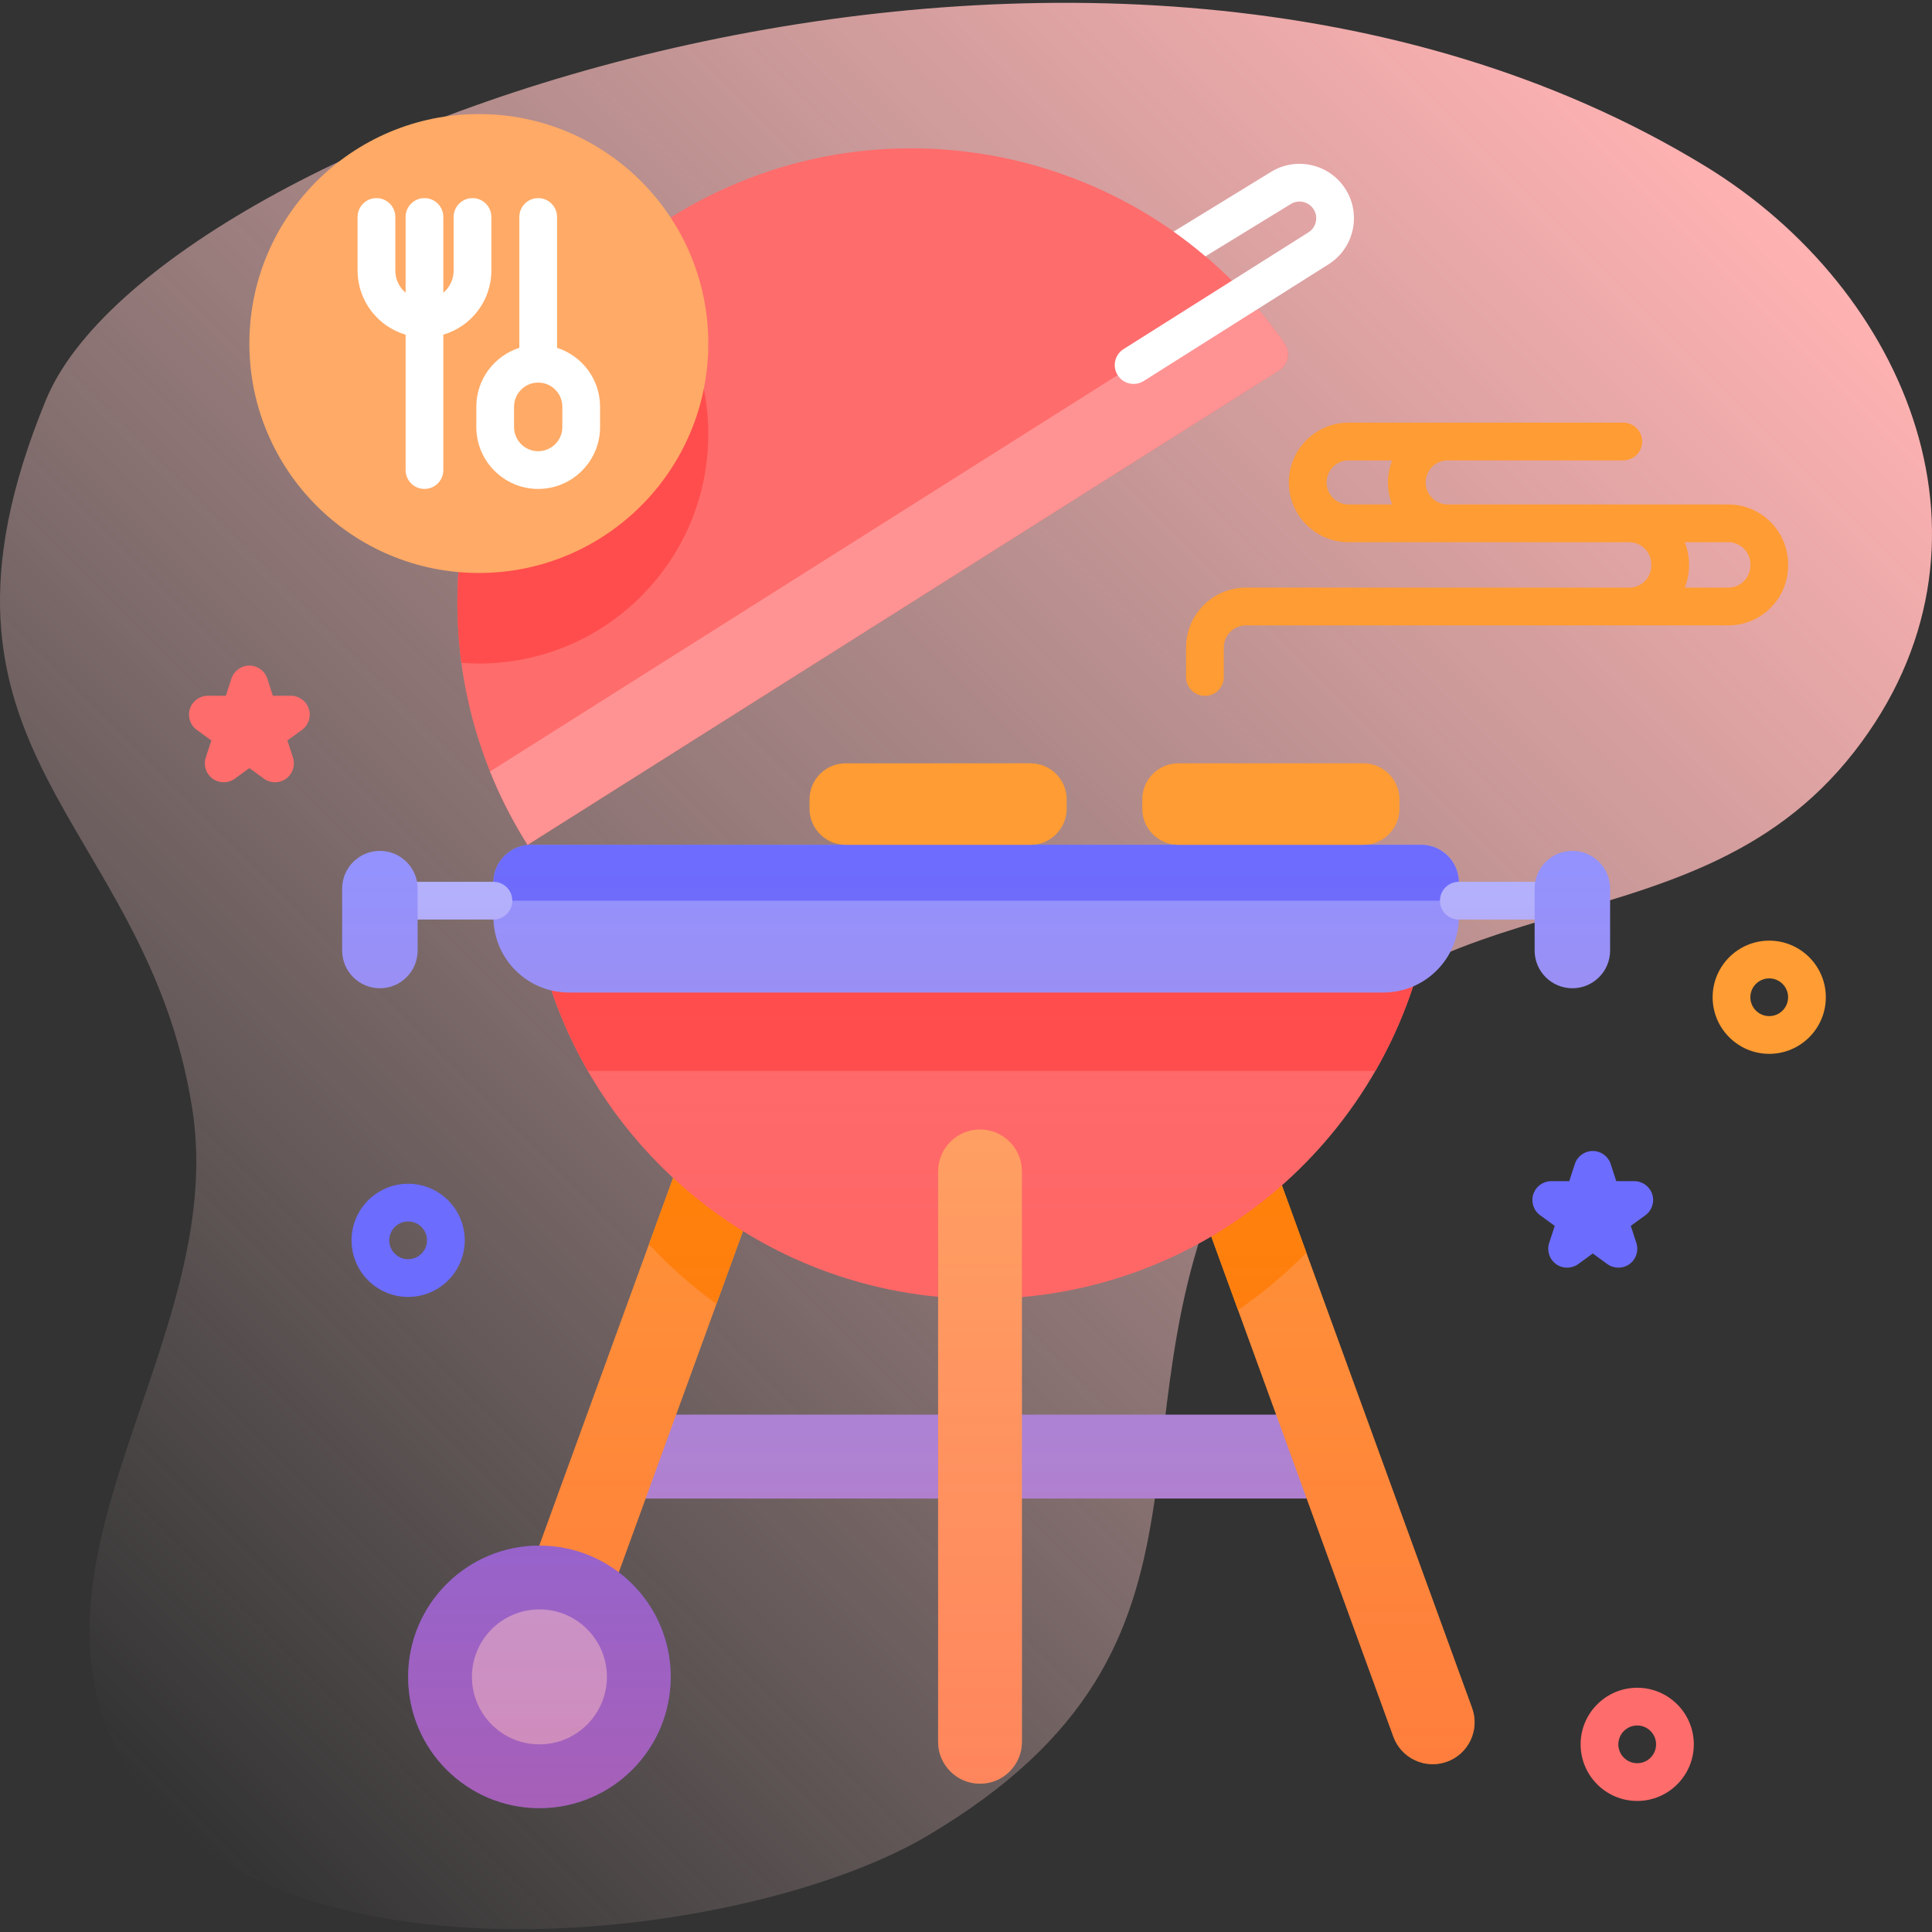 <!-- icon666.com - MILLIONS vector ICONS FREE --><svg id="Capa_1" enable-background="new 0 0 512 512" viewBox="0 0 512 512" xmlns="http://www.w3.org/2000/svg" xmlns:xlink="http://www.w3.org/1999/xlink"><rect x="0" y="0" width="512" height="512" fill="#333333" stroke="none"/><linearGradient id="SVGID_1_" gradientUnits="userSpaceOnUse" x1="-6.086" x2="419.466" y1="431.694" y2="6.143"><stop offset="0" stop-color="#ffd8d8" stop-opacity="0"></stop><stop offset=".998" stop-color="#ffb2b2"></stop></linearGradient><linearGradient id="SVGID_2_" gradientUnits="userSpaceOnUse" x1="258.686" x2="258.686" y1="479.179" y2="223.885"><stop offset="0" stop-color="#ff4d4d" stop-opacity=".4"></stop><stop offset=".146" stop-color="#ff4d4d" stop-opacity=".342"></stop><stop offset="1" stop-color="#ff4d4d" stop-opacity="0"></stop></linearGradient><g><g><path d="m451.798 43.963c-160.556-97.869-410.51-8.611-439.594 61.949-38.908 94.394 26.578 110.528 38.743 187.874 9.761 62.061-51.182 121.495-16.394 176.282 37.883 59.663 163.465 44.681 211.198 16.447 87.376-51.683 43.309-112.012 84.684-187.299 39.407-71.707 116.244-42.625 160.961-99.99 42.5-54.521 14.31-122.402-39.598-155.263z" fill="url(#SVGID_1_)"></path></g><g><g><g><g><g><path d="m155.031 386.012c0-6.133 4.972-11.104 11.104-11.104h185.16c6.133 0 11.104 4.972 11.104 11.104 0 6.133-4.972 11.104-11.104 11.104h-185.16c-6.133 0-11.104-4.971-11.104-11.104z" fill="#9393ff"></path></g></g><g><g><g><g><g><path d="m383.479 466.865c-5.763 2.098-12.135-.874-14.233-6.637l-58.54-160.838c-2.098-5.763.874-12.135 6.637-14.233 5.763-2.098 12.135.874 14.233 6.637l58.54 160.838c2.098 5.764-.874 12.136-6.637 14.233z" fill="#ff9c33"></path></g><g><path d="m346.2 331.96c-5.51 5.65-11.58 10.75-18.1 15.22l-17.39-47.79c-2.1-5.76.87-12.13 6.63-14.23 1.26-.46 2.54-.67 3.8-.67 4.54 0 8.8 2.8 10.44 7.31z" fill="#ff8a00"></path></g></g><g><g><path d="m133.892 466.865c5.763 2.098 12.135-.874 14.233-6.637l58.54-160.838c2.098-5.763-.874-12.135-6.637-14.233-5.763-2.098-12.135.874-14.233 6.637l-58.54 160.838c-2.098 5.764.874 12.136 6.637 14.233z" fill="#ff9c33"></path></g><g><path d="m206.66 299.39-16.8 46.16c-6.48-4.67-12.46-9.96-17.88-15.79l13.82-37.96c1.63-4.51 5.89-7.31 10.43-7.31 1.26 0 2.54.21 3.8.67 5.76 2.1 8.73 8.47 6.63 14.23z" fill="#ff8a00"></path></g></g></g><path d="m141.381 243.301c9.284 57.219 58.914 100.906 118.755 100.906s109.47-43.688 118.755-100.906z" fill="#ff6c6c"></path><path d="m364.483 283.792c7.074-12.296 12.048-25.953 14.407-40.491h-237.509c2.359 14.538 7.332 28.195 14.407 40.491z" fill="#ff4d4d"></path><g><path d="m150.766 263.026h215.838c11.046 0 20-8.954 20-20v-9.141c0-5.523-4.477-10-10-10h-235.838c-5.523 0-10 4.477-10 10v9.141c0 11.046 8.955 20 20 20z" fill="#9393ff"></path></g><g><path d="m386.605 238.691v-4.806c0-5.523-4.477-10-10-10h-235.839c-5.523 0-10 4.477-10 10v4.806z" fill="#6c6cff"></path></g><g><path d="m177.305 57.906c-56.187 35.481-72.972 109.792-37.492 165.979l199.151-125.759c2.391-1.51 3.077-4.716 1.468-7.041-36.49-52.714-108.405-67.735-163.127-33.179z" fill="#ff6c6c"></path><path d="m187.705 115.036c0-19.398-9.094-36.661-23.238-47.795-32.321 26.894-47.561 68.239-42.193 108.412 1.527.115 3.065.193 4.622.193 33.584-.001 60.809-27.226 60.809-60.81z" fill="#ff4d4d"></path><path d="m338.96 98.13-199.15 125.76c-3.96-6.28-7.27-12.79-9.94-19.44l200.14-126.4c3.72 4.05 7.21 8.39 10.42 13.03 1.61 2.33.92 5.54-1.47 7.05z" fill="#ff9393"></path><path d="m356.588 50.134c-4.246-6.724-13.172-8.74-19.896-4.494l-25.672 15.736c2.897 2.047 5.708 4.239 8.435 6.557l22.576-13.838c2.061-1.302 4.8-.684 6.101 1.378 1.302 2.062.684 4.799-1.377 6.102l-49.006 30.946c-2.335 1.474-3.033 4.563-1.558 6.897.951 1.506 2.574 2.331 4.232 2.331.913 0 1.836-.25 2.665-.773l49.007-30.946c6.723-4.246 8.738-13.171 4.493-19.896z" fill="#fff"></path></g><g><g><path d="m259.715 472.696c-6.133 0-11.104-4.972-11.104-11.104v-151.16c0-6.133 4.972-11.104 11.104-11.104 6.133 0 11.104 4.972 11.104 11.104v151.16c.001 6.133-4.971 11.104-11.104 11.104z" fill="#fa6"></path></g></g></g><g fill="#ff9c33"><path d="m361.293 223.885h-49.01c-5.286 0-9.571-4.285-9.571-9.571v-2.454c0-5.286 4.285-9.571 9.571-9.571h49.01c5.286 0 9.571 4.285 9.571 9.571v2.454c.001 5.286-4.285 9.571-9.571 9.571z"></path><path d="m273.116 223.885h-49.01c-5.286 0-9.571-4.285-9.571-9.571v-2.454c0-5.286 4.285-9.571 9.571-9.571h49.01c5.286 0 9.571 4.285 9.571 9.571v2.454c0 5.286-4.285 9.571-9.571 9.571z"></path><path d="m458.019 133.691h-74.362c-3.223 0-5.846-2.622-5.846-5.845s2.623-5.846 5.846-5.846h46.537c2.761 0 5-2.239 5-5s-2.239-5-5-5h-72.792c-8.737 0-15.846 7.108-15.846 15.846s7.108 15.845 15.846 15.845h74.362c3.223 0 5.846 2.623 5.846 5.846v.349c0 3.223-2.623 5.846-5.846 5.846h-101.597c-8.737 0-15.845 7.108-15.845 15.846v7.839c0 2.761 2.239 5 5 5s5-2.239 5-5v-7.839c0-3.223 2.622-5.846 5.845-5.846h127.853c8.737 0 15.845-7.108 15.845-15.846v-.349c-.001-8.738-7.109-15.846-15.846-15.846zm-106.463-5.845c0-3.223 2.623-5.846 5.846-5.846h11.54c-.722 1.811-1.131 3.78-1.131 5.846 0 2.065.409 4.034 1.131 5.845h-11.54c-3.223 0-5.846-2.622-5.846-5.845zm112.308 22.04c0 3.223-2.622 5.846-5.845 5.846h-11.54c.722-1.811 1.131-3.78 1.131-5.846v-.349c0-2.066-.409-4.035-1.131-5.846h11.54c3.223 0 5.845 2.623 5.845 5.846z"></path></g></g><g><circle cx="142.952" cy="444.387" fill="#6c6cff" r="34.792"></circle><circle cx="142.952" cy="444.387" fill="#b2b2ff" r="17.884"></circle></g><g><path d="m413.012 243.691h-26.408c-2.761 0-5-2.239-5-5s2.239-5 5-5h26.408c2.761 0 5 2.239 5 5s-2.239 5-5 5z" fill="#b2b2ff"></path><g><g><path d="m416.694 261.895c-5.523 0-10-4.477-10-10v-16.407c0-5.523 4.477-10 10-10s10 4.477 10 10v16.407c0 5.522-4.477 10-10 10z" fill="#9393ff"></path></g></g></g><g><path d="m130.766 243.691h-26.407c-2.761 0-5-2.239-5-5s2.239-5 5-5h26.407c2.761 0 5 2.239 5 5s-2.239 5-5 5z" fill="#b2b2ff"></path><g><g><path d="m100.677 261.895c5.523 0 10-4.477 10-10v-16.407c0-5.523-4.477-10-10-10s-10 4.477-10 10v16.407c0 5.522 4.477 10 10 10z" fill="#9393ff"></path></g></g></g></g><g><g><circle cx="126.896" cy="91.036" fill="#fa6" r="60.809"></circle></g><g fill="#fff"><path d="m130.217 71.703v-14.204c0-2.761-2.239-5-5-5s-5 2.239-5 5v14.204c0 2.353-1.061 4.46-2.726 5.879v-20.083c0-2.761-2.239-5-5-5s-5 2.239-5 5v20.082c-1.664-1.418-2.725-3.525-2.725-5.878v-14.204c0-2.761-2.239-5-5-5s-5 2.239-5 5v14.204c0 8.037 5.381 14.831 12.725 16.996v35.874c0 2.761 2.239 5 5 5s5-2.239 5-5v-35.875c7.345-2.165 12.726-8.958 12.726-16.995z"></path><path d="m147.628 92.174v-34.675c0-2.761-2.239-5-5-5s-5 2.239-5 5v34.675c-6.603 2.12-11.398 8.314-11.398 15.612v5.388c0 9.042 7.356 16.398 16.398 16.398s16.398-7.356 16.398-16.398v-5.388c-.001-7.298-4.795-13.492-11.398-15.612zm1.397 21c0 3.528-2.87 6.398-6.398 6.398s-6.398-2.87-6.398-6.398v-5.388c0-3.528 2.87-6.398 6.398-6.398s6.398 2.87 6.398 6.398z"></path></g></g></g><g><path d="m108.16 343.702c-8.271 0-15-6.729-15-15s6.729-15 15-15 15 6.729 15 15-6.729 15-15 15zm0-20c-2.757 0-5 2.243-5 5s2.243 5 5 5 5-2.243 5-5-2.243-5-5-5z" fill="#6c6cff"></path></g><g><path d="m468.864 279.281c-8.271 0-15-6.729-15-15s6.729-15 15-15 15 6.729 15 15-6.729 15-15 15zm0-20c-2.757 0-5 2.243-5 5s2.243 5 5 5 5-2.243 5-5-2.243-5-5-5z" fill="#ff9c33"></path></g><g><path d="m433.878 477.271c-8.271 0-15-6.729-15-15s6.729-15 15-15 15 6.729 15 15-6.729 15-15 15zm0-20c-2.757 0-5 2.243-5 5s2.243 5 5 5 5-2.243 5-5-2.243-5-5-5z" fill="#ff6c6c"></path></g><g><path d="m72.885 207.314c-1.031 0-2.063-.318-2.939-.955l-3.859-2.804-3.859 2.804c-1.752 1.273-4.125 1.273-5.878 0-1.752-1.273-2.486-3.53-1.816-5.59l1.474-4.537-3.859-2.804c-1.752-1.273-2.486-3.53-1.816-5.59s2.589-3.455 4.755-3.455h4.771l1.474-4.537c.669-2.06 2.589-3.455 4.755-3.455s4.086 1.395 4.755 3.455l1.474 4.537h4.771c2.166 0 4.086 1.395 4.755 3.455s-.064 4.317-1.816 5.59l-3.859 2.804 1.474 4.537c.669 2.06-.064 4.317-1.816 5.59-.879.637-1.91.955-2.941.955z" fill="#ff6c6c"></path></g><g><path d="m415.299 335.949c-1.031 0-2.063-.318-2.939-.955-1.752-1.273-2.486-3.53-1.816-5.59l1.475-4.537-3.859-2.804c-1.752-1.273-2.486-3.53-1.816-5.59s2.589-3.455 4.755-3.455h4.771l1.474-4.537c.669-2.06 2.589-3.455 4.755-3.455 2.166 0 4.086 1.395 4.755 3.455l1.474 4.537h4.771c2.166 0 4.086 1.395 4.755 3.455s-.064 4.317-1.816 5.59l-3.86 2.804 1.475 4.537c.669 2.06-.064 4.317-1.816 5.59s-4.125 1.273-5.878 0l-3.859-2.804-3.86 2.804c-.878.637-1.909.955-2.941.955z" fill="#6c6cff"></path></g></g><path d="m416.694 225.487c-4.909 0-8.983 3.539-9.83 8.204h-20.26c-.003 0-.006.001-.01.001-.104-5.433-4.533-9.807-9.99-9.807h-235.838c-5.458 0-9.886 4.374-9.99 9.807-.003 0-.007-.001-.01-.001h-20.259c-.847-4.664-4.922-8.204-9.83-8.204-5.523 0-10 4.477-10 10v16.407c0 5.523 4.477 10 10 10s10-4.477 10-10v-8.204h20.089c.012 0 .022-.003.034-.003.3 9.157 6.742 16.743 15.349 18.781 6.494 19.193 17.696 36.215 32.235 49.688l-35.465 97.439c-19.2.018-34.759 15.587-34.759 34.791 0 19.215 15.577 34.792 34.792 34.792s34.792-15.577 34.792-34.792c0-11.313-5.403-21.361-13.766-27.715l7.118-19.555h77.515v64.475c0 6.133 4.972 11.104 11.104 11.104s11.104-4.972 11.104-11.104v-64.475h75.456l22.971 63.112c2.098 5.763 8.47 8.734 14.233 6.637 5.763-2.098 8.734-8.47 6.637-14.233l-50.411-138.504c15.874-14.009 28.025-32.138 34.775-52.718 6.936-2.975 11.831-9.761 12.092-17.723.011 0 .022.003.033.003h20.09v8.204c0 5.523 4.477 10 10 10s10-4.477 10-10v-16.407c-.001-5.523-4.478-10-10.001-10zm-237.515 149.42 17.708-48.653c15.298 9.473 32.876 15.612 51.724 17.404v31.249zm159.013 0h-67.372v-31.172c18.194-1.601 35.224-7.253 50.186-16.047z" fill="url(#SVGID_2_)"></path></g></svg>